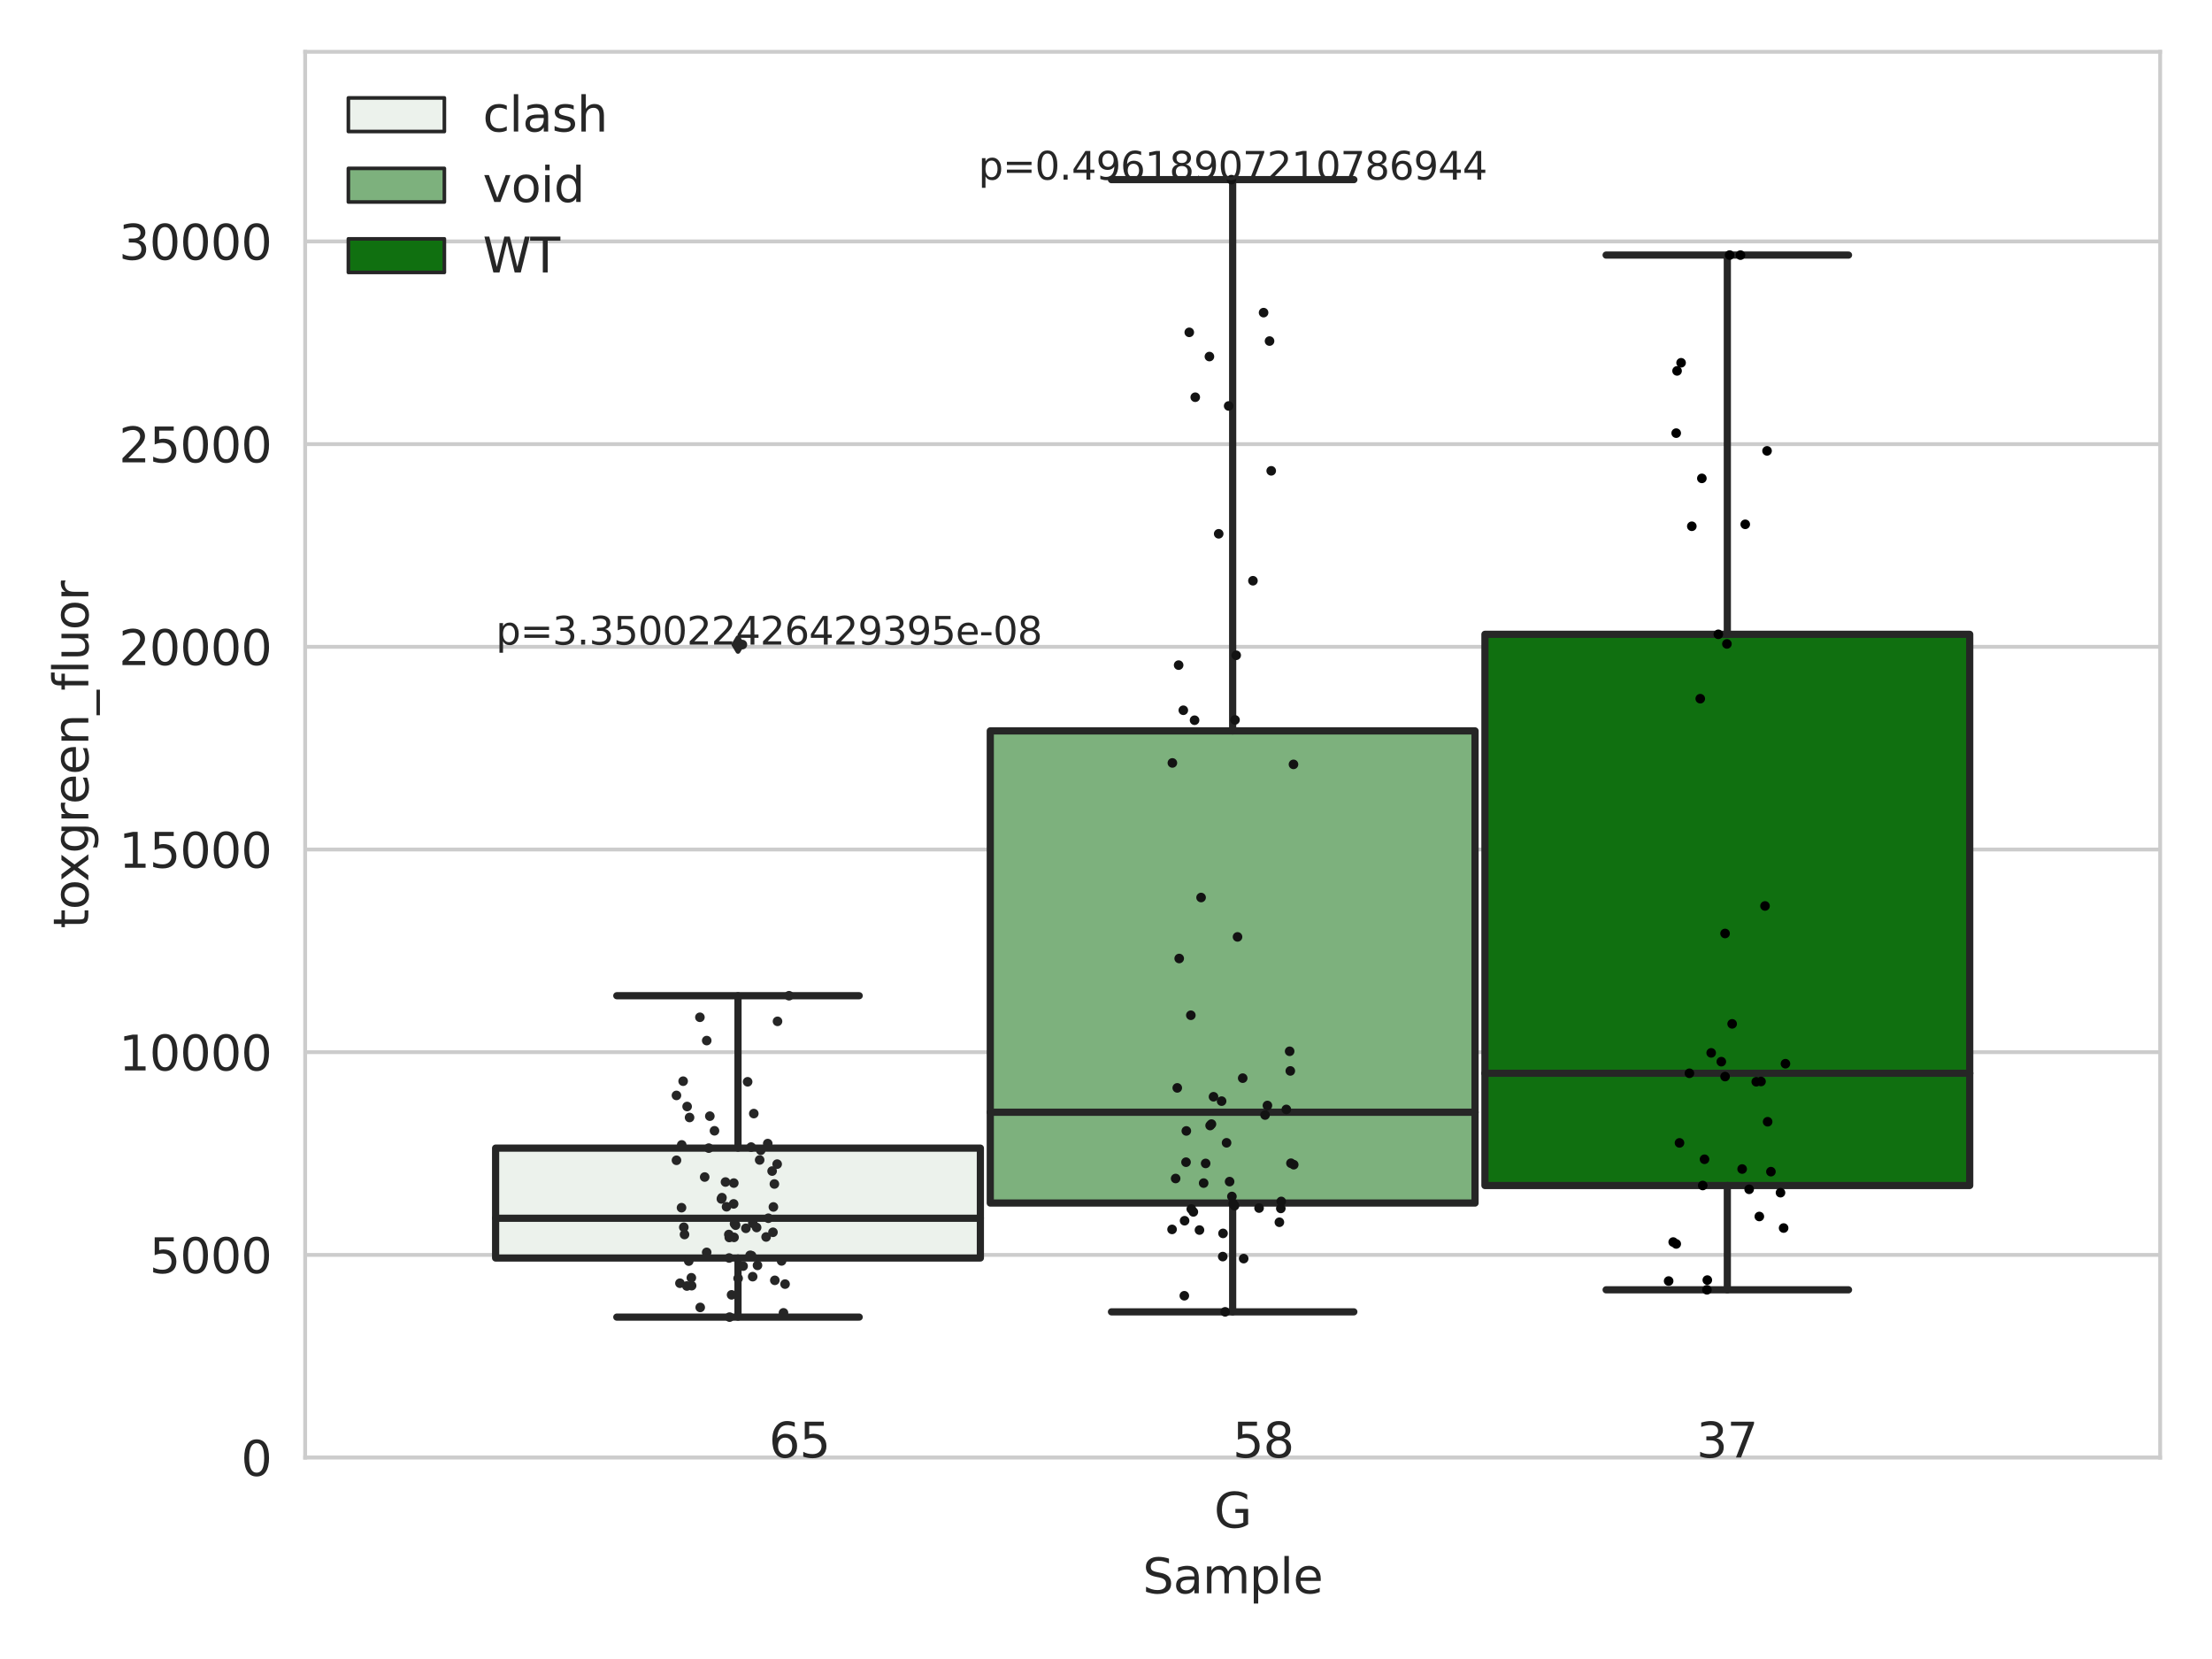 <?xml version="1.0" encoding="utf-8" standalone="no"?>
<!DOCTYPE svg PUBLIC "-//W3C//DTD SVG 1.1//EN"
  "http://www.w3.org/Graphics/SVG/1.1/DTD/svg11.dtd">
<svg xmlns:xlink="http://www.w3.org/1999/xlink" width="460.8pt" height="345.6pt" viewBox="0 0 460.8 345.6" xmlns="http://www.w3.org/2000/svg" version="1.1">
 <defs>
  <style type="text/css">*{stroke-linejoin: round; stroke-linecap: butt}</style>
 </defs>
 <g id="figure_1">
  <g id="patch_1">
   <path d="M 0 345.6 
L 460.8 345.6 
L 460.8 0 
L 0 0 
z
" style="fill: #ffffff"/>
  </g>
  <g id="axes_1">
   <g id="patch_2">
    <path d="M 63.571 303.64 
L 450 303.64 
L 450 10.8 
L 63.571 10.8 
z
" style="fill: #ffffff"/>
   </g>
   <g id="matplotlib.axis_1">
    <g id="xtick_1">
     <g id="text_1">
      <!-- G -->
      <g style="fill: #262626" transform="translate(252.911 318.238)scale(0.1 -0.1)">
       <defs>
        <path id="DejaVuSans-47" d="M 3809 666 
L 3809 1919 
L 2778 1919 
L 2778 2438 
L 4434 2438 
L 4434 434 
Q 4069 175 3628 42 
Q 3188 -91 2688 -91 
Q 1594 -91 976 548 
Q 359 1188 359 2328 
Q 359 3472 976 4111 
Q 1594 4750 2688 4750 
Q 3144 4750 3555 4637 
Q 3966 4525 4313 4306 
L 4313 3634 
Q 3963 3931 3569 4081 
Q 3175 4231 2741 4231 
Q 1884 4231 1454 3753 
Q 1025 3275 1025 2328 
Q 1025 1384 1454 906 
Q 1884 428 2741 428 
Q 3075 428 3337 486 
Q 3600 544 3809 666 
z
" transform="scale(0.016)"/>
       </defs>
       <use xlink:href="#DejaVuSans-47"/>
      </g>
     </g>
    </g>
    <g id="text_2">
     <!-- Sample -->
     <g style="fill: #262626" transform="translate(238.037 331.917)scale(0.1 -0.1)">
      <defs>
       <path id="DejaVuSans-53" d="M 3425 4513 
L 3425 3897 
Q 3066 4069 2747 4153 
Q 2428 4238 2131 4238 
Q 1616 4238 1336 4038 
Q 1056 3838 1056 3469 
Q 1056 3159 1242 3001 
Q 1428 2844 1947 2747 
L 2328 2669 
Q 3034 2534 3370 2195 
Q 3706 1856 3706 1288 
Q 3706 609 3251 259 
Q 2797 -91 1919 -91 
Q 1588 -91 1214 -16 
Q 841 59 441 206 
L 441 856 
Q 825 641 1194 531 
Q 1563 422 1919 422 
Q 2459 422 2753 634 
Q 3047 847 3047 1241 
Q 3047 1584 2836 1778 
Q 2625 1972 2144 2069 
L 1759 2144 
Q 1053 2284 737 2584 
Q 422 2884 422 3419 
Q 422 4038 858 4394 
Q 1294 4750 2059 4750 
Q 2388 4750 2728 4690 
Q 3069 4631 3425 4513 
z
" transform="scale(0.016)"/>
       <path id="DejaVuSans-61" d="M 2194 1759 
Q 1497 1759 1228 1600 
Q 959 1441 959 1056 
Q 959 750 1161 570 
Q 1363 391 1709 391 
Q 2188 391 2477 730 
Q 2766 1069 2766 1631 
L 2766 1759 
L 2194 1759 
z
M 3341 1997 
L 3341 0 
L 2766 0 
L 2766 531 
Q 2569 213 2275 61 
Q 1981 -91 1556 -91 
Q 1019 -91 701 211 
Q 384 513 384 1019 
Q 384 1609 779 1909 
Q 1175 2209 1959 2209 
L 2766 2209 
L 2766 2266 
Q 2766 2663 2505 2880 
Q 2244 3097 1772 3097 
Q 1472 3097 1187 3025 
Q 903 2953 641 2809 
L 641 3341 
Q 956 3463 1253 3523 
Q 1550 3584 1831 3584 
Q 2591 3584 2966 3190 
Q 3341 2797 3341 1997 
z
" transform="scale(0.016)"/>
       <path id="DejaVuSans-6d" d="M 3328 2828 
Q 3544 3216 3844 3400 
Q 4144 3584 4550 3584 
Q 5097 3584 5394 3201 
Q 5691 2819 5691 2113 
L 5691 0 
L 5113 0 
L 5113 2094 
Q 5113 2597 4934 2840 
Q 4756 3084 4391 3084 
Q 3944 3084 3684 2787 
Q 3425 2491 3425 1978 
L 3425 0 
L 2847 0 
L 2847 2094 
Q 2847 2600 2669 2842 
Q 2491 3084 2119 3084 
Q 1678 3084 1418 2786 
Q 1159 2488 1159 1978 
L 1159 0 
L 581 0 
L 581 3500 
L 1159 3500 
L 1159 2956 
Q 1356 3278 1631 3431 
Q 1906 3584 2284 3584 
Q 2666 3584 2933 3390 
Q 3200 3197 3328 2828 
z
" transform="scale(0.016)"/>
       <path id="DejaVuSans-70" d="M 1159 525 
L 1159 -1331 
L 581 -1331 
L 581 3500 
L 1159 3500 
L 1159 2969 
Q 1341 3281 1617 3432 
Q 1894 3584 2278 3584 
Q 2916 3584 3314 3078 
Q 3713 2572 3713 1747 
Q 3713 922 3314 415 
Q 2916 -91 2278 -91 
Q 1894 -91 1617 61 
Q 1341 213 1159 525 
z
M 3116 1747 
Q 3116 2381 2855 2742 
Q 2594 3103 2138 3103 
Q 1681 3103 1420 2742 
Q 1159 2381 1159 1747 
Q 1159 1113 1420 752 
Q 1681 391 2138 391 
Q 2594 391 2855 752 
Q 3116 1113 3116 1747 
z
" transform="scale(0.016)"/>
       <path id="DejaVuSans-6c" d="M 603 4863 
L 1178 4863 
L 1178 0 
L 603 0 
L 603 4863 
z
" transform="scale(0.016)"/>
       <path id="DejaVuSans-65" d="M 3597 1894 
L 3597 1613 
L 953 1613 
Q 991 1019 1311 708 
Q 1631 397 2203 397 
Q 2534 397 2845 478 
Q 3156 559 3463 722 
L 3463 178 
Q 3153 47 2828 -22 
Q 2503 -91 2169 -91 
Q 1331 -91 842 396 
Q 353 884 353 1716 
Q 353 2575 817 3079 
Q 1281 3584 2069 3584 
Q 2775 3584 3186 3129 
Q 3597 2675 3597 1894 
z
M 3022 2063 
Q 3016 2534 2758 2815 
Q 2500 3097 2075 3097 
Q 1594 3097 1305 2825 
Q 1016 2553 972 2059 
L 3022 2063 
z
" transform="scale(0.016)"/>
      </defs>
      <use xlink:href="#DejaVuSans-53"/>
      <use xlink:href="#DejaVuSans-61" x="63.477"/>
      <use xlink:href="#DejaVuSans-6d" x="124.756"/>
      <use xlink:href="#DejaVuSans-70" x="222.168"/>
      <use xlink:href="#DejaVuSans-6c" x="285.645"/>
      <use xlink:href="#DejaVuSans-65" x="313.428"/>
     </g>
    </g>
   </g>
   <g id="matplotlib.axis_2">
    <g id="ytick_1">
     <g id="line2d_1">
      <path d="M 63.571 303.64 
L 450 303.64 
" clip-path="url(#p659c886411)" style="fill: none; stroke: #cccccc; stroke-width: 0.8; stroke-linecap: round"/>
     </g>
     <g id="text_3">
      <!-- 0 -->
      <g style="fill: #262626" transform="translate(50.209 307.439)scale(0.1 -0.1)">
       <defs>
        <path id="DejaVuSans-30" d="M 2034 4250 
Q 1547 4250 1301 3770 
Q 1056 3291 1056 2328 
Q 1056 1369 1301 889 
Q 1547 409 2034 409 
Q 2525 409 2770 889 
Q 3016 1369 3016 2328 
Q 3016 3291 2770 3770 
Q 2525 4250 2034 4250 
z
M 2034 4750 
Q 2819 4750 3233 4129 
Q 3647 3509 3647 2328 
Q 3647 1150 3233 529 
Q 2819 -91 2034 -91 
Q 1250 -91 836 529 
Q 422 1150 422 2328 
Q 422 3509 836 4129 
Q 1250 4750 2034 4750 
z
" transform="scale(0.016)"/>
       </defs>
       <use xlink:href="#DejaVuSans-30"/>
      </g>
     </g>
    </g>
    <g id="ytick_2">
     <g id="line2d_2">
      <path d="M 63.571 261.416 
L 450 261.416 
" clip-path="url(#p659c886411)" style="fill: none; stroke: #cccccc; stroke-width: 0.8; stroke-linecap: round"/>
     </g>
     <g id="text_4">
      <!-- 5000 -->
      <g style="fill: #262626" transform="translate(31.121 265.215)scale(0.1 -0.1)">
       <defs>
        <path id="DejaVuSans-35" d="M 691 4666 
L 3169 4666 
L 3169 4134 
L 1269 4134 
L 1269 2991 
Q 1406 3038 1543 3061 
Q 1681 3084 1819 3084 
Q 2600 3084 3056 2656 
Q 3513 2228 3513 1497 
Q 3513 744 3044 326 
Q 2575 -91 1722 -91 
Q 1428 -91 1123 -41 
Q 819 9 494 109 
L 494 744 
Q 775 591 1075 516 
Q 1375 441 1709 441 
Q 2250 441 2565 725 
Q 2881 1009 2881 1497 
Q 2881 1984 2565 2268 
Q 2250 2553 1709 2553 
Q 1456 2553 1204 2497 
Q 953 2441 691 2322 
L 691 4666 
z
" transform="scale(0.016)"/>
       </defs>
       <use xlink:href="#DejaVuSans-35"/>
       <use xlink:href="#DejaVuSans-30" x="63.623"/>
       <use xlink:href="#DejaVuSans-30" x="127.246"/>
       <use xlink:href="#DejaVuSans-30" x="190.869"/>
      </g>
     </g>
    </g>
    <g id="ytick_3">
     <g id="line2d_3">
      <path d="M 63.571 219.192 
L 450 219.192 
" clip-path="url(#p659c886411)" style="fill: none; stroke: #cccccc; stroke-width: 0.8; stroke-linecap: round"/>
     </g>
     <g id="text_5">
      <!-- 10000 -->
      <g style="fill: #262626" transform="translate(24.759 222.991)scale(0.1 -0.1)">
       <defs>
        <path id="DejaVuSans-31" d="M 794 531 
L 1825 531 
L 1825 4091 
L 703 3866 
L 703 4441 
L 1819 4666 
L 2450 4666 
L 2450 531 
L 3481 531 
L 3481 0 
L 794 0 
L 794 531 
z
" transform="scale(0.016)"/>
       </defs>
       <use xlink:href="#DejaVuSans-31"/>
       <use xlink:href="#DejaVuSans-30" x="63.623"/>
       <use xlink:href="#DejaVuSans-30" x="127.246"/>
       <use xlink:href="#DejaVuSans-30" x="190.869"/>
       <use xlink:href="#DejaVuSans-30" x="254.492"/>
      </g>
     </g>
    </g>
    <g id="ytick_4">
     <g id="line2d_4">
      <path d="M 63.571 176.968 
L 450 176.968 
" clip-path="url(#p659c886411)" style="fill: none; stroke: #cccccc; stroke-width: 0.8; stroke-linecap: round"/>
     </g>
     <g id="text_6">
      <!-- 15000 -->
      <g style="fill: #262626" transform="translate(24.759 180.767)scale(0.1 -0.1)">
       <use xlink:href="#DejaVuSans-31"/>
       <use xlink:href="#DejaVuSans-35" x="63.623"/>
       <use xlink:href="#DejaVuSans-30" x="127.246"/>
       <use xlink:href="#DejaVuSans-30" x="190.869"/>
       <use xlink:href="#DejaVuSans-30" x="254.492"/>
      </g>
     </g>
    </g>
    <g id="ytick_5">
     <g id="line2d_5">
      <path d="M 63.571 134.744 
L 450 134.744 
" clip-path="url(#p659c886411)" style="fill: none; stroke: #cccccc; stroke-width: 0.8; stroke-linecap: round"/>
     </g>
     <g id="text_7">
      <!-- 20000 -->
      <g style="fill: #262626" transform="translate(24.759 138.543)scale(0.1 -0.1)">
       <defs>
        <path id="DejaVuSans-32" d="M 1228 531 
L 3431 531 
L 3431 0 
L 469 0 
L 469 531 
Q 828 903 1448 1529 
Q 2069 2156 2228 2338 
Q 2531 2678 2651 2914 
Q 2772 3150 2772 3378 
Q 2772 3750 2511 3984 
Q 2250 4219 1831 4219 
Q 1534 4219 1204 4116 
Q 875 4013 500 3803 
L 500 4441 
Q 881 4594 1212 4672 
Q 1544 4750 1819 4750 
Q 2544 4750 2975 4387 
Q 3406 4025 3406 3419 
Q 3406 3131 3298 2873 
Q 3191 2616 2906 2266 
Q 2828 2175 2409 1742 
Q 1991 1309 1228 531 
z
" transform="scale(0.016)"/>
       </defs>
       <use xlink:href="#DejaVuSans-32"/>
       <use xlink:href="#DejaVuSans-30" x="63.623"/>
       <use xlink:href="#DejaVuSans-30" x="127.246"/>
       <use xlink:href="#DejaVuSans-30" x="190.869"/>
       <use xlink:href="#DejaVuSans-30" x="254.492"/>
      </g>
     </g>
    </g>
    <g id="ytick_6">
     <g id="line2d_6">
      <path d="M 63.571 92.519 
L 450 92.519 
" clip-path="url(#p659c886411)" style="fill: none; stroke: #cccccc; stroke-width: 0.8; stroke-linecap: round"/>
     </g>
     <g id="text_8">
      <!-- 25000 -->
      <g style="fill: #262626" transform="translate(24.759 96.319)scale(0.1 -0.1)">
       <use xlink:href="#DejaVuSans-32"/>
       <use xlink:href="#DejaVuSans-35" x="63.623"/>
       <use xlink:href="#DejaVuSans-30" x="127.246"/>
       <use xlink:href="#DejaVuSans-30" x="190.869"/>
       <use xlink:href="#DejaVuSans-30" x="254.492"/>
      </g>
     </g>
    </g>
    <g id="ytick_7">
     <g id="line2d_7">
      <path d="M 63.571 50.295 
L 450 50.295 
" clip-path="url(#p659c886411)" style="fill: none; stroke: #cccccc; stroke-width: 0.8; stroke-linecap: round"/>
     </g>
     <g id="text_9">
      <!-- 30000 -->
      <g style="fill: #262626" transform="translate(24.759 54.095)scale(0.1 -0.1)">
       <defs>
        <path id="DejaVuSans-33" d="M 2597 2516 
Q 3050 2419 3304 2112 
Q 3559 1806 3559 1356 
Q 3559 666 3084 287 
Q 2609 -91 1734 -91 
Q 1441 -91 1130 -33 
Q 819 25 488 141 
L 488 750 
Q 750 597 1062 519 
Q 1375 441 1716 441 
Q 2309 441 2620 675 
Q 2931 909 2931 1356 
Q 2931 1769 2642 2001 
Q 2353 2234 1838 2234 
L 1294 2234 
L 1294 2753 
L 1863 2753 
Q 2328 2753 2575 2939 
Q 2822 3125 2822 3475 
Q 2822 3834 2567 4026 
Q 2313 4219 1838 4219 
Q 1578 4219 1281 4162 
Q 984 4106 628 3988 
L 628 4550 
Q 988 4650 1302 4700 
Q 1616 4750 1894 4750 
Q 2613 4750 3031 4423 
Q 3450 4097 3450 3541 
Q 3450 3153 3228 2886 
Q 3006 2619 2597 2516 
z
" transform="scale(0.016)"/>
       </defs>
       <use xlink:href="#DejaVuSans-33"/>
       <use xlink:href="#DejaVuSans-30" x="63.623"/>
       <use xlink:href="#DejaVuSans-30" x="127.246"/>
       <use xlink:href="#DejaVuSans-30" x="190.869"/>
       <use xlink:href="#DejaVuSans-30" x="254.492"/>
      </g>
     </g>
    </g>
    <g id="text_10">
     <!-- toxgreen_fluor -->
     <g style="fill: #262626" transform="translate(18.401 193.415)rotate(-90)scale(0.1 -0.1)">
      <defs>
       <path id="DejaVuSans-74" d="M 1172 4494 
L 1172 3500 
L 2356 3500 
L 2356 3053 
L 1172 3053 
L 1172 1153 
Q 1172 725 1289 603 
Q 1406 481 1766 481 
L 2356 481 
L 2356 0 
L 1766 0 
Q 1100 0 847 248 
Q 594 497 594 1153 
L 594 3053 
L 172 3053 
L 172 3500 
L 594 3500 
L 594 4494 
L 1172 4494 
z
" transform="scale(0.016)"/>
       <path id="DejaVuSans-6f" d="M 1959 3097 
Q 1497 3097 1228 2736 
Q 959 2375 959 1747 
Q 959 1119 1226 758 
Q 1494 397 1959 397 
Q 2419 397 2687 759 
Q 2956 1122 2956 1747 
Q 2956 2369 2687 2733 
Q 2419 3097 1959 3097 
z
M 1959 3584 
Q 2709 3584 3137 3096 
Q 3566 2609 3566 1747 
Q 3566 888 3137 398 
Q 2709 -91 1959 -91 
Q 1206 -91 779 398 
Q 353 888 353 1747 
Q 353 2609 779 3096 
Q 1206 3584 1959 3584 
z
" transform="scale(0.016)"/>
       <path id="DejaVuSans-78" d="M 3513 3500 
L 2247 1797 
L 3578 0 
L 2900 0 
L 1881 1375 
L 863 0 
L 184 0 
L 1544 1831 
L 300 3500 
L 978 3500 
L 1906 2253 
L 2834 3500 
L 3513 3500 
z
" transform="scale(0.016)"/>
       <path id="DejaVuSans-67" d="M 2906 1791 
Q 2906 2416 2648 2759 
Q 2391 3103 1925 3103 
Q 1463 3103 1205 2759 
Q 947 2416 947 1791 
Q 947 1169 1205 825 
Q 1463 481 1925 481 
Q 2391 481 2648 825 
Q 2906 1169 2906 1791 
z
M 3481 434 
Q 3481 -459 3084 -895 
Q 2688 -1331 1869 -1331 
Q 1566 -1331 1297 -1286 
Q 1028 -1241 775 -1147 
L 775 -588 
Q 1028 -725 1275 -790 
Q 1522 -856 1778 -856 
Q 2344 -856 2625 -561 
Q 2906 -266 2906 331 
L 2906 616 
Q 2728 306 2450 153 
Q 2172 0 1784 0 
Q 1141 0 747 490 
Q 353 981 353 1791 
Q 353 2603 747 3093 
Q 1141 3584 1784 3584 
Q 2172 3584 2450 3431 
Q 2728 3278 2906 2969 
L 2906 3500 
L 3481 3500 
L 3481 434 
z
" transform="scale(0.016)"/>
       <path id="DejaVuSans-72" d="M 2631 2963 
Q 2534 3019 2420 3045 
Q 2306 3072 2169 3072 
Q 1681 3072 1420 2755 
Q 1159 2438 1159 1844 
L 1159 0 
L 581 0 
L 581 3500 
L 1159 3500 
L 1159 2956 
Q 1341 3275 1631 3429 
Q 1922 3584 2338 3584 
Q 2397 3584 2469 3576 
Q 2541 3569 2628 3553 
L 2631 2963 
z
" transform="scale(0.016)"/>
       <path id="DejaVuSans-6e" d="M 3513 2113 
L 3513 0 
L 2938 0 
L 2938 2094 
Q 2938 2591 2744 2837 
Q 2550 3084 2163 3084 
Q 1697 3084 1428 2787 
Q 1159 2491 1159 1978 
L 1159 0 
L 581 0 
L 581 3500 
L 1159 3500 
L 1159 2956 
Q 1366 3272 1645 3428 
Q 1925 3584 2291 3584 
Q 2894 3584 3203 3211 
Q 3513 2838 3513 2113 
z
" transform="scale(0.016)"/>
       <path id="DejaVuSans-5f" d="M 3263 -1063 
L 3263 -1509 
L -63 -1509 
L -63 -1063 
L 3263 -1063 
z
" transform="scale(0.016)"/>
       <path id="DejaVuSans-66" d="M 2375 4863 
L 2375 4384 
L 1825 4384 
Q 1516 4384 1395 4259 
Q 1275 4134 1275 3809 
L 1275 3500 
L 2222 3500 
L 2222 3053 
L 1275 3053 
L 1275 0 
L 697 0 
L 697 3053 
L 147 3053 
L 147 3500 
L 697 3500 
L 697 3744 
Q 697 4328 969 4595 
Q 1241 4863 1831 4863 
L 2375 4863 
z
" transform="scale(0.016)"/>
       <path id="DejaVuSans-75" d="M 544 1381 
L 544 3500 
L 1119 3500 
L 1119 1403 
Q 1119 906 1312 657 
Q 1506 409 1894 409 
Q 2359 409 2629 706 
Q 2900 1003 2900 1516 
L 2900 3500 
L 3475 3500 
L 3475 0 
L 2900 0 
L 2900 538 
Q 2691 219 2414 64 
Q 2138 -91 1772 -91 
Q 1169 -91 856 284 
Q 544 659 544 1381 
z
M 1991 3584 
L 1991 3584 
z
" transform="scale(0.016)"/>
      </defs>
      <use xlink:href="#DejaVuSans-74"/>
      <use xlink:href="#DejaVuSans-6f" x="39.209"/>
      <use xlink:href="#DejaVuSans-78" x="97.266"/>
      <use xlink:href="#DejaVuSans-67" x="156.445"/>
      <use xlink:href="#DejaVuSans-72" x="219.922"/>
      <use xlink:href="#DejaVuSans-65" x="258.785"/>
      <use xlink:href="#DejaVuSans-65" x="320.309"/>
      <use xlink:href="#DejaVuSans-6e" x="381.832"/>
      <use xlink:href="#DejaVuSans-5f" x="445.211"/>
      <use xlink:href="#DejaVuSans-66" x="495.211"/>
      <use xlink:href="#DejaVuSans-6c" x="530.416"/>
      <use xlink:href="#DejaVuSans-75" x="558.199"/>
      <use xlink:href="#DejaVuSans-6f" x="621.578"/>
      <use xlink:href="#DejaVuSans-72" x="682.76"/>
     </g>
    </g>
   </g>
   <g id="patch_3">
    <path d="M 103.245 262.061 
L 204.231 262.061 
L 204.231 239.176 
L 103.245 239.176 
L 103.245 262.061 
z
" clip-path="url(#p659c886411)" style="fill: #ecf2ec; stroke: #262626; stroke-width: 1.5; stroke-linejoin: miter"/>
   </g>
   <g id="patch_4">
    <path d="M 206.292 250.616 
L 307.279 250.616 
L 307.279 152.259 
L 206.292 152.259 
L 206.292 250.616 
z
" clip-path="url(#p659c886411)" style="fill: #7db17d; stroke: #262626; stroke-width: 1.5; stroke-linejoin: miter"/>
   </g>
   <g id="patch_5">
    <path d="M 309.34 246.962 
L 410.327 246.962 
L 410.327 132.138 
L 309.34 132.138 
L 309.34 246.962 
z
" clip-path="url(#p659c886411)" style="fill: #107010; stroke: #262626; stroke-width: 1.5; stroke-linejoin: miter"/>
   </g>
   <g id="patch_6">
    <path d="M 256.786 303.64 
L 256.786 303.64 
L 256.786 303.64 
L 256.786 303.64 
z
" clip-path="url(#p659c886411)" style="fill: #ecf2ec; stroke: #262626; stroke-width: 0.75; stroke-linejoin: miter"/>
   </g>
   <g id="patch_7">
    <path d="M 256.786 303.64 
L 256.786 303.64 
L 256.786 303.64 
L 256.786 303.64 
z
" clip-path="url(#p659c886411)" style="fill: #7db17d; stroke: #262626; stroke-width: 0.75; stroke-linejoin: miter"/>
   </g>
   <g id="patch_8">
    <path d="M 256.786 303.64 
L 256.786 303.64 
L 256.786 303.64 
L 256.786 303.64 
z
" clip-path="url(#p659c886411)" style="fill: #107010; stroke: #262626; stroke-width: 0.75; stroke-linejoin: miter"/>
   </g>
   <g id="PathCollection_1"/>
   <g id="PathCollection_2"/>
   <g id="PathCollection_3"/>
   <g id="line2d_8">
    <path d="M 153.738 262.061 
L 153.738 274.376 
" clip-path="url(#p659c886411)" style="fill: none; stroke: #262626; stroke-width: 1.5; stroke-linecap: round"/>
   </g>
   <g id="line2d_9">
    <path d="M 153.738 239.176 
L 153.738 207.427 
" clip-path="url(#p659c886411)" style="fill: none; stroke: #262626; stroke-width: 1.5; stroke-linecap: round"/>
   </g>
   <g id="line2d_10">
    <path d="M 128.491 274.376 
L 178.985 274.376 
" clip-path="url(#p659c886411)" style="fill: none; stroke: #262626; stroke-width: 1.5; stroke-linecap: round"/>
   </g>
   <g id="line2d_11">
    <path d="M 128.491 207.427 
L 178.985 207.427 
" clip-path="url(#p659c886411)" style="fill: none; stroke: #262626; stroke-width: 1.5; stroke-linecap: round"/>
   </g>
   <g id="line2d_12">
    <defs>
     <path id="m72f62880b4" d="M -0 1.414 
L 0.849 0 
L 0 -1.414 
L -0.849 -0 
z
" style="stroke: #262626; stroke-linejoin: miter"/>
    </defs>
    <g clip-path="url(#p659c886411)">
     <use xlink:href="#m72f62880b4" x="153.738" y="134.278" style="fill: #262626; stroke: #262626; stroke-linejoin: miter"/>
    </g>
   </g>
   <g id="line2d_13">
    <path d="M 256.786 250.616 
L 256.786 273.281 
" clip-path="url(#p659c886411)" style="fill: none; stroke: #262626; stroke-width: 1.5; stroke-linecap: round"/>
   </g>
   <g id="line2d_14">
    <path d="M 256.786 152.259 
L 256.786 37.422 
" clip-path="url(#p659c886411)" style="fill: none; stroke: #262626; stroke-width: 1.5; stroke-linecap: round"/>
   </g>
   <g id="line2d_15">
    <path d="M 231.539 273.281 
L 282.032 273.281 
" clip-path="url(#p659c886411)" style="fill: none; stroke: #262626; stroke-width: 1.5; stroke-linecap: round"/>
   </g>
   <g id="line2d_16">
    <path d="M 231.539 37.422 
L 282.032 37.422 
" clip-path="url(#p659c886411)" style="fill: none; stroke: #262626; stroke-width: 1.5; stroke-linecap: round"/>
   </g>
   <g id="line2d_17"/>
   <g id="line2d_18">
    <path d="M 359.833 246.962 
L 359.833 268.692 
" clip-path="url(#p659c886411)" style="fill: none; stroke: #262626; stroke-width: 1.5; stroke-linecap: round"/>
   </g>
   <g id="line2d_19">
    <path d="M 359.833 132.138 
L 359.833 53.136 
" clip-path="url(#p659c886411)" style="fill: none; stroke: #262626; stroke-width: 1.5; stroke-linecap: round"/>
   </g>
   <g id="line2d_20">
    <path d="M 334.587 268.692 
L 385.08 268.692 
" clip-path="url(#p659c886411)" style="fill: none; stroke: #262626; stroke-width: 1.5; stroke-linecap: round"/>
   </g>
   <g id="line2d_21">
    <path d="M 334.587 53.136 
L 385.08 53.136 
" clip-path="url(#p659c886411)" style="fill: none; stroke: #262626; stroke-width: 1.5; stroke-linecap: round"/>
   </g>
   <g id="line2d_22"/>
   <g id="line2d_23">
    <path d="M 103.245 253.779 
L 204.231 253.779 
" clip-path="url(#p659c886411)" style="fill: none; stroke: #262626; stroke-width: 1.5; stroke-linecap: round"/>
   </g>
   <g id="line2d_24">
    <path d="M 206.292 231.697 
L 307.279 231.697 
" clip-path="url(#p659c886411)" style="fill: none; stroke: #262626; stroke-width: 1.5; stroke-linecap: round"/>
   </g>
   <g id="line2d_25">
    <path d="M 309.34 223.582 
L 410.327 223.582 
" clip-path="url(#p659c886411)" style="fill: none; stroke: #262626; stroke-width: 1.5; stroke-linecap: round"/>
   </g>
   <g id="patch_9">
    <path d="M 63.571 303.64 
L 63.571 10.8 
" style="fill: none; stroke: #cccccc; stroke-width: 0.8; stroke-linejoin: miter; stroke-linecap: square"/>
   </g>
   <g id="patch_10">
    <path d="M 450 303.64 
L 450 10.8 
" style="fill: none; stroke: #cccccc; stroke-width: 0.8; stroke-linejoin: miter; stroke-linecap: square"/>
   </g>
   <g id="patch_11">
    <path d="M 63.571 303.64 
L 450 303.64 
" style="fill: none; stroke: #cccccc; stroke-width: 0.8; stroke-linejoin: miter; stroke-linecap: square"/>
   </g>
   <g id="patch_12">
    <path d="M 63.571 10.8 
L 450 10.8 
" style="fill: none; stroke: #cccccc; stroke-width: 0.8; stroke-linejoin: miter; stroke-linecap: square"/>
   </g>
   <g id="PathCollection_4">
    <defs>
     <path id="C0_0_7a464c53b8" d="M 0 1 
C 0.265 1 0.52 0.895 0.707 0.707 
C 0.895 0.52 1 0.265 1 -0 
C 1 -0.265 0.895 -0.52 0.707 -0.707 
C 0.52 -0.895 0.265 -1 0 -1 
C -0.265 -1 -0.52 -0.895 -0.707 -0.707 
C -0.895 -0.52 -1 -0.265 -1 0 
C -1 0.265 -0.895 0.52 -0.707 0.707 
C -0.52 0.895 -0.265 1 0 1 
z
"/>
    </defs>
    <g clip-path="url(#p659c886411)">
     <use xlink:href="#C0_0_7a464c53b8" x="156.47" y="238.957" style="fill: #262626"/>
    </g>
    <g clip-path="url(#p659c886411)">
     <use xlink:href="#C0_0_7a464c53b8" x="151.984" y="274.376" style="fill: #262626"/>
    </g>
    <g clip-path="url(#p659c886411)">
     <use xlink:href="#C0_0_7a464c53b8" x="152.83" y="250.792" style="fill: #262626"/>
    </g>
    <g clip-path="url(#p659c886411)">
     <use xlink:href="#C0_0_7a464c53b8" x="143.648" y="232.796" style="fill: #262626"/>
    </g>
    <g clip-path="url(#p659c886411)">
     <use xlink:href="#C0_0_7a464c53b8" x="143.141" y="230.506" style="fill: #262626"/>
    </g>
    <g clip-path="url(#p659c886411)">
     <use xlink:href="#C0_0_7a464c53b8" x="145.868" y="272.359" style="fill: #262626"/>
    </g>
    <g clip-path="url(#p659c886411)">
     <use xlink:href="#C0_0_7a464c53b8" x="153.247" y="255.226" style="fill: #262626"/>
    </g>
    <g clip-path="url(#p659c886411)">
     <use xlink:href="#C0_0_7a464c53b8" x="163.543" y="267.5" style="fill: #262626"/>
    </g>
    <g clip-path="url(#p659c886411)">
     <use xlink:href="#C0_0_7a464c53b8" x="142.449" y="255.658" style="fill: #262626"/>
    </g>
    <g clip-path="url(#p659c886411)">
     <use xlink:href="#C0_0_7a464c53b8" x="147.222" y="216.773" style="fill: #262626"/>
    </g>
    <g clip-path="url(#p659c886411)">
     <use xlink:href="#C0_0_7a464c53b8" x="152.865" y="246.456" style="fill: #262626"/>
    </g>
    <g clip-path="url(#p659c886411)">
     <use xlink:href="#C0_0_7a464c53b8" x="162.818" y="262.672" style="fill: #262626"/>
    </g>
    <g clip-path="url(#p659c886411)">
     <use xlink:href="#C0_0_7a464c53b8" x="150.396" y="249.494" style="fill: #262626"/>
    </g>
    <g clip-path="url(#p659c886411)">
     <use xlink:href="#C0_0_7a464c53b8" x="154.65" y="134.278" style="fill: #262626"/>
    </g>
    <g clip-path="url(#p659c886411)">
     <use xlink:href="#C0_0_7a464c53b8" x="153.761" y="266.305" style="fill: #262626"/>
    </g>
    <g clip-path="url(#p659c886411)">
     <use xlink:href="#C0_0_7a464c53b8" x="157.03" y="231.98" style="fill: #262626"/>
    </g>
    <g clip-path="url(#p659c886411)">
     <use xlink:href="#C0_0_7a464c53b8" x="144.023" y="266.181" style="fill: #262626"/>
    </g>
    <g clip-path="url(#p659c886411)">
     <use xlink:href="#C0_0_7a464c53b8" x="141.973" y="251.585" style="fill: #262626"/>
    </g>
    <g clip-path="url(#p659c886411)">
     <use xlink:href="#C0_0_7a464c53b8" x="142.311" y="225.23" style="fill: #262626"/>
    </g>
    <g clip-path="url(#p659c886411)">
     <use xlink:href="#C0_0_7a464c53b8" x="161.97" y="212.764" style="fill: #262626"/>
    </g>
    <g clip-path="url(#p659c886411)">
     <use xlink:href="#C0_0_7a464c53b8" x="156.566" y="261.58" style="fill: #262626"/>
    </g>
    <g clip-path="url(#p659c886411)">
     <use xlink:href="#C0_0_7a464c53b8" x="160.065" y="253.779" style="fill: #262626"/>
    </g>
    <g clip-path="url(#p659c886411)">
     <use xlink:href="#C0_0_7a464c53b8" x="161.897" y="242.508" style="fill: #262626"/>
    </g>
    <g clip-path="url(#p659c886411)">
     <use xlink:href="#C0_0_7a464c53b8" x="161.411" y="266.715" style="fill: #262626"/>
    </g>
    <g clip-path="url(#p659c886411)">
     <use xlink:href="#C0_0_7a464c53b8" x="145.804" y="211.917" style="fill: #262626"/>
    </g>
    <g clip-path="url(#p659c886411)">
     <use xlink:href="#C0_0_7a464c53b8" x="156.795" y="265.952" style="fill: #262626"/>
    </g>
    <g clip-path="url(#p659c886411)">
     <use xlink:href="#C0_0_7a464c53b8" x="142.598" y="257.172" style="fill: #262626"/>
    </g>
    <g clip-path="url(#p659c886411)">
     <use xlink:href="#C0_0_7a464c53b8" x="156.255" y="261.506" style="fill: #262626"/>
    </g>
    <g clip-path="url(#p659c886411)">
     <use xlink:href="#C0_0_7a464c53b8" x="159.936" y="238.226" style="fill: #262626"/>
    </g>
    <g clip-path="url(#p659c886411)">
     <use xlink:href="#C0_0_7a464c53b8" x="144.077" y="267.831" style="fill: #262626"/>
    </g>
    <g clip-path="url(#p659c886411)">
     <use xlink:href="#C0_0_7a464c53b8" x="160.847" y="243.956" style="fill: #262626"/>
    </g>
    <g clip-path="url(#p659c886411)">
     <use xlink:href="#C0_0_7a464c53b8" x="159.594" y="257.684" style="fill: #262626"/>
    </g>
    <g clip-path="url(#p659c886411)">
     <use xlink:href="#C0_0_7a464c53b8" x="151.922" y="257.791" style="fill: #262626"/>
    </g>
    <g clip-path="url(#p659c886411)">
     <use xlink:href="#C0_0_7a464c53b8" x="147.872" y="232.517" style="fill: #262626"/>
    </g>
    <g clip-path="url(#p659c886411)">
     <use xlink:href="#C0_0_7a464c53b8" x="141.645" y="267.319" style="fill: #262626"/>
    </g>
    <g clip-path="url(#p659c886411)">
     <use xlink:href="#C0_0_7a464c53b8" x="157.801" y="263.599" style="fill: #262626"/>
    </g>
    <g clip-path="url(#p659c886411)">
     <use xlink:href="#C0_0_7a464c53b8" x="154.804" y="263.753" style="fill: #262626"/>
    </g>
    <g clip-path="url(#p659c886411)">
     <use xlink:href="#C0_0_7a464c53b8" x="151.828" y="257.171" style="fill: #262626"/>
    </g>
    <g clip-path="url(#p659c886411)">
     <use xlink:href="#C0_0_7a464c53b8" x="161.022" y="256.707" style="fill: #262626"/>
    </g>
    <g clip-path="url(#p659c886411)">
     <use xlink:href="#C0_0_7a464c53b8" x="156.816" y="254.825" style="fill: #262626"/>
    </g>
    <g clip-path="url(#p659c886411)">
     <use xlink:href="#C0_0_7a464c53b8" x="148.841" y="235.565" style="fill: #262626"/>
    </g>
    <g clip-path="url(#p659c886411)">
     <use xlink:href="#C0_0_7a464c53b8" x="157.619" y="255.713" style="fill: #262626"/>
    </g>
    <g clip-path="url(#p659c886411)">
     <use xlink:href="#C0_0_7a464c53b8" x="142.014" y="238.504" style="fill: #262626"/>
    </g>
    <g clip-path="url(#p659c886411)">
     <use xlink:href="#C0_0_7a464c53b8" x="155.378" y="255.881" style="fill: #262626"/>
    </g>
    <g clip-path="url(#p659c886411)">
     <use xlink:href="#C0_0_7a464c53b8" x="150.28" y="249.765" style="fill: #262626"/>
    </g>
    <g clip-path="url(#p659c886411)">
     <use xlink:href="#C0_0_7a464c53b8" x="153.015" y="254.934" style="fill: #262626"/>
    </g>
    <g clip-path="url(#p659c886411)">
     <use xlink:href="#C0_0_7a464c53b8" x="143.084" y="267.898" style="fill: #262626"/>
    </g>
    <g clip-path="url(#p659c886411)">
     <use xlink:href="#C0_0_7a464c53b8" x="151.133" y="246.236" style="fill: #262626"/>
    </g>
    <g clip-path="url(#p659c886411)">
     <use xlink:href="#C0_0_7a464c53b8" x="158.251" y="241.642" style="fill: #262626"/>
    </g>
    <g clip-path="url(#p659c886411)">
     <use xlink:href="#C0_0_7a464c53b8" x="151.352" y="251.392" style="fill: #262626"/>
    </g>
    <g clip-path="url(#p659c886411)">
     <use xlink:href="#C0_0_7a464c53b8" x="151.891" y="262.061" style="fill: #262626"/>
    </g>
    <g clip-path="url(#p659c886411)">
     <use xlink:href="#C0_0_7a464c53b8" x="143.48" y="262.711" style="fill: #262626"/>
    </g>
    <g clip-path="url(#p659c886411)">
     <use xlink:href="#C0_0_7a464c53b8" x="155.746" y="225.356" style="fill: #262626"/>
    </g>
    <g clip-path="url(#p659c886411)">
     <use xlink:href="#C0_0_7a464c53b8" x="163.214" y="273.49" style="fill: #262626"/>
    </g>
    <g clip-path="url(#p659c886411)">
     <use xlink:href="#C0_0_7a464c53b8" x="146.8" y="245.198" style="fill: #262626"/>
    </g>
    <g clip-path="url(#p659c886411)">
     <use xlink:href="#C0_0_7a464c53b8" x="152.916" y="257.766" style="fill: #262626"/>
    </g>
    <g clip-path="url(#p659c886411)">
     <use xlink:href="#C0_0_7a464c53b8" x="158.479" y="239.621" style="fill: #262626"/>
    </g>
    <g clip-path="url(#p659c886411)">
     <use xlink:href="#C0_0_7a464c53b8" x="140.918" y="228.195" style="fill: #262626"/>
    </g>
    <g clip-path="url(#p659c886411)">
     <use xlink:href="#C0_0_7a464c53b8" x="147.215" y="260.893" style="fill: #262626"/>
    </g>
    <g clip-path="url(#p659c886411)">
     <use xlink:href="#C0_0_7a464c53b8" x="152.4" y="269.74" style="fill: #262626"/>
    </g>
    <g clip-path="url(#p659c886411)">
     <use xlink:href="#C0_0_7a464c53b8" x="140.923" y="241.709" style="fill: #262626"/>
    </g>
    <g clip-path="url(#p659c886411)">
     <use xlink:href="#C0_0_7a464c53b8" x="147.65" y="239.176" style="fill: #262626"/>
    </g>
    <g clip-path="url(#p659c886411)">
     <use xlink:href="#C0_0_7a464c53b8" x="161.321" y="246.646" style="fill: #262626"/>
    </g>
    <g clip-path="url(#p659c886411)">
     <use xlink:href="#C0_0_7a464c53b8" x="164.371" y="207.427" style="fill: #262626"/>
    </g>
    <g clip-path="url(#p659c886411)">
     <use xlink:href="#C0_0_7a464c53b8" x="161.113" y="251.43" style="fill: #262626"/>
    </g>
   </g>
   <g id="PathCollection_5">
    <defs>
     <path id="C1_0_ebb7f45e26" d="M 0 1 
C 0.265 1 0.52 0.895 0.707 0.707 
C 0.895 0.52 1 0.265 1 -0 
C 1 -0.265 0.895 -0.52 0.707 -0.707 
C 0.52 -0.895 0.265 -1 0 -1 
C -0.265 -1 -0.52 -0.895 -0.707 -0.707 
C -0.895 -0.52 -1 -0.265 -1 0 
C -1 0.265 -0.895 0.52 -0.707 0.707 
C -0.52 0.895 -0.265 1 0 1 
z
"/>
    </defs>
    <g clip-path="url(#p659c886411)">
     <use xlink:href="#C1_0_ebb7f45e26" x="250.743" y="246.459" style="fill: #131313"/>
    </g>
    <g clip-path="url(#p659c886411)">
     <use xlink:href="#C1_0_ebb7f45e26" x="252.799" y="228.473" style="fill: #131313"/>
    </g>
    <g clip-path="url(#p659c886411)">
     <use xlink:href="#C1_0_ebb7f45e26" x="256.892" y="250.727" style="fill: #131313"/>
    </g>
    <g clip-path="url(#p659c886411)">
     <use xlink:href="#C1_0_ebb7f45e26" x="256.628" y="249.248" style="fill: #131313"/>
    </g>
    <g clip-path="url(#p659c886411)">
     <use xlink:href="#C1_0_ebb7f45e26" x="256.148" y="246.15" style="fill: #131313"/>
    </g>
    <g clip-path="url(#p659c886411)">
     <use xlink:href="#C1_0_ebb7f45e26" x="246.506" y="147.958" style="fill: #131313"/>
    </g>
    <g clip-path="url(#p659c886411)">
     <use xlink:href="#C1_0_ebb7f45e26" x="257.173" y="251.172" style="fill: #131313"/>
    </g>
    <g clip-path="url(#p659c886411)">
     <use xlink:href="#C1_0_ebb7f45e26" x="244.905" y="245.505" style="fill: #131313"/>
    </g>
    <g clip-path="url(#p659c886411)">
     <use xlink:href="#C1_0_ebb7f45e26" x="268.793" y="223.095" style="fill: #131313"/>
    </g>
    <g clip-path="url(#p659c886411)">
     <use xlink:href="#C1_0_ebb7f45e26" x="248.599" y="252.461" style="fill: #131313"/>
    </g>
    <g clip-path="url(#p659c886411)">
     <use xlink:href="#C1_0_ebb7f45e26" x="244.228" y="158.932" style="fill: #131313"/>
    </g>
    <g clip-path="url(#p659c886411)">
     <use xlink:href="#C1_0_ebb7f45e26" x="248.168" y="251.856" style="fill: #131313"/>
    </g>
    <g clip-path="url(#p659c886411)">
     <use xlink:href="#C1_0_ebb7f45e26" x="254.719" y="261.769" style="fill: #131313"/>
    </g>
    <g clip-path="url(#p659c886411)">
     <use xlink:href="#C1_0_ebb7f45e26" x="247.135" y="235.594" style="fill: #131313"/>
    </g>
    <g clip-path="url(#p659c886411)">
     <use xlink:href="#C1_0_ebb7f45e26" x="266.905" y="250.282" style="fill: #131313"/>
    </g>
    <g clip-path="url(#p659c886411)">
     <use xlink:href="#C1_0_ebb7f45e26" x="254.482" y="229.387" style="fill: #131313"/>
    </g>
    <g clip-path="url(#p659c886411)">
     <use xlink:href="#C1_0_ebb7f45e26" x="250.208" y="186.969" style="fill: #131313"/>
    </g>
    <g clip-path="url(#p659c886411)">
     <use xlink:href="#C1_0_ebb7f45e26" x="263.539" y="232.28" style="fill: #131313"/>
    </g>
    <g clip-path="url(#p659c886411)">
     <use xlink:href="#C1_0_ebb7f45e26" x="264.468" y="71.051" style="fill: #131313"/>
    </g>
    <g clip-path="url(#p659c886411)">
     <use xlink:href="#C1_0_ebb7f45e26" x="257.275" y="149.972" style="fill: #131313"/>
    </g>
    <g clip-path="url(#p659c886411)">
     <use xlink:href="#C1_0_ebb7f45e26" x="252.091" y="234.471" style="fill: #131313"/>
    </g>
    <g clip-path="url(#p659c886411)">
     <use xlink:href="#C1_0_ebb7f45e26" x="247.072" y="242.105" style="fill: #131313"/>
    </g>
    <g clip-path="url(#p659c886411)">
     <use xlink:href="#C1_0_ebb7f45e26" x="259.079" y="262.192" style="fill: #131313"/>
    </g>
    <g clip-path="url(#p659c886411)">
     <use xlink:href="#C1_0_ebb7f45e26" x="269.509" y="242.628" style="fill: #131313"/>
    </g>
    <g clip-path="url(#p659c886411)">
     <use xlink:href="#C1_0_ebb7f45e26" x="263.227" y="65.126" style="fill: #131313"/>
    </g>
    <g clip-path="url(#p659c886411)">
     <use xlink:href="#C1_0_ebb7f45e26" x="262.288" y="251.662" style="fill: #131313"/>
    </g>
    <g clip-path="url(#p659c886411)">
     <use xlink:href="#C1_0_ebb7f45e26" x="268.656" y="219.001" style="fill: #131313"/>
    </g>
    <g clip-path="url(#p659c886411)">
     <use xlink:href="#C1_0_ebb7f45e26" x="244.162" y="256.107" style="fill: #131313"/>
    </g>
    <g clip-path="url(#p659c886411)">
     <use xlink:href="#C1_0_ebb7f45e26" x="249.871" y="256.245" style="fill: #131313"/>
    </g>
    <g clip-path="url(#p659c886411)">
     <use xlink:href="#C1_0_ebb7f45e26" x="261.009" y="120.981" style="fill: #131313"/>
    </g>
    <g clip-path="url(#p659c886411)">
     <use xlink:href="#C1_0_ebb7f45e26" x="245.65" y="199.673" style="fill: #131313"/>
    </g>
    <g clip-path="url(#p659c886411)">
     <use xlink:href="#C1_0_ebb7f45e26" x="248.994" y="82.748" style="fill: #131313"/>
    </g>
    <g clip-path="url(#p659c886411)">
     <use xlink:href="#C1_0_ebb7f45e26" x="245.532" y="138.557" style="fill: #131313"/>
    </g>
    <g clip-path="url(#p659c886411)">
     <use xlink:href="#C1_0_ebb7f45e26" x="256.534" y="37.422" style="fill: #131313"/>
    </g>
    <g clip-path="url(#p659c886411)">
     <use xlink:href="#C1_0_ebb7f45e26" x="264.817" y="98.083" style="fill: #131313"/>
    </g>
    <g clip-path="url(#p659c886411)">
     <use xlink:href="#C1_0_ebb7f45e26" x="255.952" y="84.568" style="fill: #131313"/>
    </g>
    <g clip-path="url(#p659c886411)">
     <use xlink:href="#C1_0_ebb7f45e26" x="247.748" y="69.233" style="fill: #131313"/>
    </g>
    <g clip-path="url(#p659c886411)">
     <use xlink:href="#C1_0_ebb7f45e26" x="255.219" y="273.281" style="fill: #131313"/>
    </g>
    <g clip-path="url(#p659c886411)">
     <use xlink:href="#C1_0_ebb7f45e26" x="252.369" y="234.17" style="fill: #131313"/>
    </g>
    <g clip-path="url(#p659c886411)">
     <use xlink:href="#C1_0_ebb7f45e26" x="266.519" y="254.617" style="fill: #131313"/>
    </g>
    <g clip-path="url(#p659c886411)">
     <use xlink:href="#C1_0_ebb7f45e26" x="269.456" y="159.233" style="fill: #131313"/>
    </g>
    <g clip-path="url(#p659c886411)">
     <use xlink:href="#C1_0_ebb7f45e26" x="264.027" y="230.293" style="fill: #131313"/>
    </g>
    <g clip-path="url(#p659c886411)">
     <use xlink:href="#C1_0_ebb7f45e26" x="267.968" y="231.114" style="fill: #131313"/>
    </g>
    <g clip-path="url(#p659c886411)">
     <use xlink:href="#C1_0_ebb7f45e26" x="258.878" y="224.599" style="fill: #131313"/>
    </g>
    <g clip-path="url(#p659c886411)">
     <use xlink:href="#C1_0_ebb7f45e26" x="246.771" y="254.301" style="fill: #131313"/>
    </g>
    <g clip-path="url(#p659c886411)">
     <use xlink:href="#C1_0_ebb7f45e26" x="268.928" y="242.318" style="fill: #131313"/>
    </g>
    <g clip-path="url(#p659c886411)">
     <use xlink:href="#C1_0_ebb7f45e26" x="253.877" y="111.201" style="fill: #131313"/>
    </g>
    <g clip-path="url(#p659c886411)">
     <use xlink:href="#C1_0_ebb7f45e26" x="245.246" y="226.626" style="fill: #131313"/>
    </g>
    <g clip-path="url(#p659c886411)">
     <use xlink:href="#C1_0_ebb7f45e26" x="266.817" y="251.739" style="fill: #131313"/>
    </g>
    <g clip-path="url(#p659c886411)">
     <use xlink:href="#C1_0_ebb7f45e26" x="248.85" y="150.034" style="fill: #131313"/>
    </g>
    <g clip-path="url(#p659c886411)">
     <use xlink:href="#C1_0_ebb7f45e26" x="251.157" y="242.362" style="fill: #131313"/>
    </g>
    <g clip-path="url(#p659c886411)">
     <use xlink:href="#C1_0_ebb7f45e26" x="257.8" y="195.173" style="fill: #131313"/>
    </g>
    <g clip-path="url(#p659c886411)">
     <use xlink:href="#C1_0_ebb7f45e26" x="255.515" y="238.066" style="fill: #131313"/>
    </g>
    <g clip-path="url(#p659c886411)">
     <use xlink:href="#C1_0_ebb7f45e26" x="248.073" y="211.496" style="fill: #131313"/>
    </g>
    <g clip-path="url(#p659c886411)">
     <use xlink:href="#C1_0_ebb7f45e26" x="246.717" y="269.928" style="fill: #131313"/>
    </g>
    <g clip-path="url(#p659c886411)">
     <use xlink:href="#C1_0_ebb7f45e26" x="257.522" y="136.505" style="fill: #131313"/>
    </g>
    <g clip-path="url(#p659c886411)">
     <use xlink:href="#C1_0_ebb7f45e26" x="251.945" y="74.278" style="fill: #131313"/>
    </g>
    <g clip-path="url(#p659c886411)">
     <use xlink:href="#C1_0_ebb7f45e26" x="254.779" y="256.939" style="fill: #131313"/>
    </g>
   </g>
   <g id="PathCollection_6">
    <defs>
     <path id="C2_0_93b2de908f" d="M 0 1 
C 0.265 1 0.52 0.895 0.707 0.707 
C 0.895 0.52 1 0.265 1 -0 
C 1 -0.265 0.895 -0.52 0.707 -0.707 
C 0.52 -0.895 0.265 -1 0 -1 
C -0.265 -1 -0.52 -0.895 -0.707 -0.707 
C -0.895 -0.52 -1 -0.265 -1 0 
C -1 0.265 -0.895 0.52 -0.707 0.707 
C -0.52 0.895 -0.265 1 0 1 
z
"/>
    </defs>
    <g clip-path="url(#p659c886411)">
     <use xlink:href="#C2_0_93b2de908f" x="354.528" y="99.654"/>
    </g>
    <g clip-path="url(#p659c886411)">
     <use xlink:href="#C2_0_93b2de908f" x="371.56" y="255.822"/>
    </g>
    <g clip-path="url(#p659c886411)">
     <use xlink:href="#C2_0_93b2de908f" x="364.38" y="247.754"/>
    </g>
    <g clip-path="url(#p659c886411)">
     <use xlink:href="#C2_0_93b2de908f" x="366.854" y="225.29"/>
    </g>
    <g clip-path="url(#p659c886411)">
     <use xlink:href="#C2_0_93b2de908f" x="355.587" y="268.692"/>
    </g>
    <g clip-path="url(#p659c886411)">
     <use xlink:href="#C2_0_93b2de908f" x="348.558" y="258.74"/>
    </g>
    <g clip-path="url(#p659c886411)">
     <use xlink:href="#C2_0_93b2de908f" x="356.469" y="219.333"/>
    </g>
    <g clip-path="url(#p659c886411)">
     <use xlink:href="#C2_0_93b2de908f" x="349.364" y="77.264"/>
    </g>
    <g clip-path="url(#p659c886411)">
     <use xlink:href="#C2_0_93b2de908f" x="355.081" y="241.496"/>
    </g>
    <g clip-path="url(#p659c886411)">
     <use xlink:href="#C2_0_93b2de908f" x="359.368" y="224.27"/>
    </g>
    <g clip-path="url(#p659c886411)">
     <use xlink:href="#C2_0_93b2de908f" x="362.569" y="53.145"/>
    </g>
    <g clip-path="url(#p659c886411)">
     <use xlink:href="#C2_0_93b2de908f" x="350.201" y="75.574"/>
    </g>
    <g clip-path="url(#p659c886411)">
     <use xlink:href="#C2_0_93b2de908f" x="349.182" y="90.229"/>
    </g>
    <g clip-path="url(#p659c886411)">
     <use xlink:href="#C2_0_93b2de908f" x="371.942" y="221.592"/>
    </g>
    <g clip-path="url(#p659c886411)">
     <use xlink:href="#C2_0_93b2de908f" x="360.837" y="213.29"/>
    </g>
    <g clip-path="url(#p659c886411)">
     <use xlink:href="#C2_0_93b2de908f" x="367.684" y="188.728"/>
    </g>
    <g clip-path="url(#p659c886411)">
     <use xlink:href="#C2_0_93b2de908f" x="368.108" y="93.925"/>
    </g>
    <g clip-path="url(#p659c886411)">
     <use xlink:href="#C2_0_93b2de908f" x="360.314" y="53.136"/>
    </g>
    <g clip-path="url(#p659c886411)">
     <use xlink:href="#C2_0_93b2de908f" x="359.748" y="134.139"/>
    </g>
    <g clip-path="url(#p659c886411)">
     <use xlink:href="#C2_0_93b2de908f" x="351.937" y="223.582"/>
    </g>
    <g clip-path="url(#p659c886411)">
     <use xlink:href="#C2_0_93b2de908f" x="349.87" y="238.083"/>
    </g>
    <g clip-path="url(#p659c886411)">
     <use xlink:href="#C2_0_93b2de908f" x="347.608" y="266.863"/>
    </g>
    <g clip-path="url(#p659c886411)">
     <use xlink:href="#C2_0_93b2de908f" x="370.911" y="248.458"/>
    </g>
    <g clip-path="url(#p659c886411)">
     <use xlink:href="#C2_0_93b2de908f" x="365.86" y="225.349"/>
    </g>
    <g clip-path="url(#p659c886411)">
     <use xlink:href="#C2_0_93b2de908f" x="366.501" y="253.417"/>
    </g>
    <g clip-path="url(#p659c886411)">
     <use xlink:href="#C2_0_93b2de908f" x="354.709" y="246.962"/>
    </g>
    <g clip-path="url(#p659c886411)">
     <use xlink:href="#C2_0_93b2de908f" x="349.191" y="259.134"/>
    </g>
    <g clip-path="url(#p659c886411)">
     <use xlink:href="#C2_0_93b2de908f" x="368.231" y="233.68"/>
    </g>
    <g clip-path="url(#p659c886411)">
     <use xlink:href="#C2_0_93b2de908f" x="357.959" y="132.138"/>
    </g>
    <g clip-path="url(#p659c886411)">
     <use xlink:href="#C2_0_93b2de908f" x="358.582" y="221.166"/>
    </g>
    <g clip-path="url(#p659c886411)">
     <use xlink:href="#C2_0_93b2de908f" x="354.194" y="145.551"/>
    </g>
    <g clip-path="url(#p659c886411)">
     <use xlink:href="#C2_0_93b2de908f" x="368.914" y="244.08"/>
    </g>
    <g clip-path="url(#p659c886411)">
     <use xlink:href="#C2_0_93b2de908f" x="363.567" y="109.225"/>
    </g>
    <g clip-path="url(#p659c886411)">
     <use xlink:href="#C2_0_93b2de908f" x="352.436" y="109.63"/>
    </g>
    <g clip-path="url(#p659c886411)">
     <use xlink:href="#C2_0_93b2de908f" x="362.919" y="243.53"/>
    </g>
    <g clip-path="url(#p659c886411)">
     <use xlink:href="#C2_0_93b2de908f" x="355.665" y="266.663"/>
    </g>
    <g clip-path="url(#p659c886411)">
     <use xlink:href="#C2_0_93b2de908f" x="359.363" y="194.461"/>
    </g>
   </g>
   <g id="text_11">
    <!-- 65 -->
    <g style="fill: #262626" transform="translate(160.178 303.626)scale(0.1 -0.1)">
     <defs>
      <path id="DejaVuSans-36" d="M 2113 2584 
Q 1688 2584 1439 2293 
Q 1191 2003 1191 1497 
Q 1191 994 1439 701 
Q 1688 409 2113 409 
Q 2538 409 2786 701 
Q 3034 994 3034 1497 
Q 3034 2003 2786 2293 
Q 2538 2584 2113 2584 
z
M 3366 4563 
L 3366 3988 
Q 3128 4100 2886 4159 
Q 2644 4219 2406 4219 
Q 1781 4219 1451 3797 
Q 1122 3375 1075 2522 
Q 1259 2794 1537 2939 
Q 1816 3084 2150 3084 
Q 2853 3084 3261 2657 
Q 3669 2231 3669 1497 
Q 3669 778 3244 343 
Q 2819 -91 2113 -91 
Q 1303 -91 875 529 
Q 447 1150 447 2328 
Q 447 3434 972 4092 
Q 1497 4750 2381 4750 
Q 2619 4750 2861 4703 
Q 3103 4656 3366 4563 
z
" transform="scale(0.016)"/>
     </defs>
     <use xlink:href="#DejaVuSans-36"/>
     <use xlink:href="#DejaVuSans-35" x="63.623"/>
    </g>
   </g>
   <g id="text_12">
    <!-- p=3.350022426429395e-08 -->
    <g style="fill: #262626" transform="translate(103.302 134.278)scale(0.08 -0.08)">
     <defs>
      <path id="DejaVuSans-3d" d="M 678 2906 
L 4684 2906 
L 4684 2381 
L 678 2381 
L 678 2906 
z
M 678 1631 
L 4684 1631 
L 4684 1100 
L 678 1100 
L 678 1631 
z
" transform="scale(0.016)"/>
      <path id="DejaVuSans-2e" d="M 684 794 
L 1344 794 
L 1344 0 
L 684 0 
L 684 794 
z
" transform="scale(0.016)"/>
      <path id="DejaVuSans-34" d="M 2419 4116 
L 825 1625 
L 2419 1625 
L 2419 4116 
z
M 2253 4666 
L 3047 4666 
L 3047 1625 
L 3713 1625 
L 3713 1100 
L 3047 1100 
L 3047 0 
L 2419 0 
L 2419 1100 
L 313 1100 
L 313 1709 
L 2253 4666 
z
" transform="scale(0.016)"/>
      <path id="DejaVuSans-39" d="M 703 97 
L 703 672 
Q 941 559 1184 500 
Q 1428 441 1663 441 
Q 2288 441 2617 861 
Q 2947 1281 2994 2138 
Q 2813 1869 2534 1725 
Q 2256 1581 1919 1581 
Q 1219 1581 811 2004 
Q 403 2428 403 3163 
Q 403 3881 828 4315 
Q 1253 4750 1959 4750 
Q 2769 4750 3195 4129 
Q 3622 3509 3622 2328 
Q 3622 1225 3098 567 
Q 2575 -91 1691 -91 
Q 1453 -91 1209 -44 
Q 966 3 703 97 
z
M 1959 2075 
Q 2384 2075 2632 2365 
Q 2881 2656 2881 3163 
Q 2881 3666 2632 3958 
Q 2384 4250 1959 4250 
Q 1534 4250 1286 3958 
Q 1038 3666 1038 3163 
Q 1038 2656 1286 2365 
Q 1534 2075 1959 2075 
z
" transform="scale(0.016)"/>
      <path id="DejaVuSans-2d" d="M 313 2009 
L 1997 2009 
L 1997 1497 
L 313 1497 
L 313 2009 
z
" transform="scale(0.016)"/>
      <path id="DejaVuSans-38" d="M 2034 2216 
Q 1584 2216 1326 1975 
Q 1069 1734 1069 1313 
Q 1069 891 1326 650 
Q 1584 409 2034 409 
Q 2484 409 2743 651 
Q 3003 894 3003 1313 
Q 3003 1734 2745 1975 
Q 2488 2216 2034 2216 
z
M 1403 2484 
Q 997 2584 770 2862 
Q 544 3141 544 3541 
Q 544 4100 942 4425 
Q 1341 4750 2034 4750 
Q 2731 4750 3128 4425 
Q 3525 4100 3525 3541 
Q 3525 3141 3298 2862 
Q 3072 2584 2669 2484 
Q 3125 2378 3379 2068 
Q 3634 1759 3634 1313 
Q 3634 634 3220 271 
Q 2806 -91 2034 -91 
Q 1263 -91 848 271 
Q 434 634 434 1313 
Q 434 1759 690 2068 
Q 947 2378 1403 2484 
z
M 1172 3481 
Q 1172 3119 1398 2916 
Q 1625 2713 2034 2713 
Q 2441 2713 2670 2916 
Q 2900 3119 2900 3481 
Q 2900 3844 2670 4047 
Q 2441 4250 2034 4250 
Q 1625 4250 1398 4047 
Q 1172 3844 1172 3481 
z
" transform="scale(0.016)"/>
     </defs>
     <use xlink:href="#DejaVuSans-70"/>
     <use xlink:href="#DejaVuSans-3d" x="63.477"/>
     <use xlink:href="#DejaVuSans-33" x="147.266"/>
     <use xlink:href="#DejaVuSans-2e" x="210.889"/>
     <use xlink:href="#DejaVuSans-33" x="242.676"/>
     <use xlink:href="#DejaVuSans-35" x="306.299"/>
     <use xlink:href="#DejaVuSans-30" x="369.922"/>
     <use xlink:href="#DejaVuSans-30" x="433.545"/>
     <use xlink:href="#DejaVuSans-32" x="497.168"/>
     <use xlink:href="#DejaVuSans-32" x="560.791"/>
     <use xlink:href="#DejaVuSans-34" x="624.414"/>
     <use xlink:href="#DejaVuSans-32" x="688.037"/>
     <use xlink:href="#DejaVuSans-36" x="751.66"/>
     <use xlink:href="#DejaVuSans-34" x="815.283"/>
     <use xlink:href="#DejaVuSans-32" x="878.906"/>
     <use xlink:href="#DejaVuSans-39" x="942.529"/>
     <use xlink:href="#DejaVuSans-33" x="1006.152"/>
     <use xlink:href="#DejaVuSans-39" x="1069.775"/>
     <use xlink:href="#DejaVuSans-35" x="1133.398"/>
     <use xlink:href="#DejaVuSans-65" x="1197.021"/>
     <use xlink:href="#DejaVuSans-2d" x="1258.545"/>
     <use xlink:href="#DejaVuSans-30" x="1294.629"/>
     <use xlink:href="#DejaVuSans-38" x="1358.252"/>
    </g>
   </g>
   <g id="text_13">
    <!-- 58 -->
    <g style="fill: #262626" transform="translate(256.786 303.626)scale(0.1 -0.1)">
     <use xlink:href="#DejaVuSans-35"/>
     <use xlink:href="#DejaVuSans-38" x="63.623"/>
    </g>
   </g>
   <g id="text_14">
    <!-- p=0.49618907210786944 -->
    <g style="fill: #262626" transform="translate(203.813 37.421)scale(0.08 -0.08)">
     <defs>
      <path id="DejaVuSans-37" d="M 525 4666 
L 3525 4666 
L 3525 4397 
L 1831 0 
L 1172 0 
L 2766 4134 
L 525 4134 
L 525 4666 
z
" transform="scale(0.016)"/>
     </defs>
     <use xlink:href="#DejaVuSans-70"/>
     <use xlink:href="#DejaVuSans-3d" x="63.477"/>
     <use xlink:href="#DejaVuSans-30" x="147.266"/>
     <use xlink:href="#DejaVuSans-2e" x="210.889"/>
     <use xlink:href="#DejaVuSans-34" x="242.676"/>
     <use xlink:href="#DejaVuSans-39" x="306.299"/>
     <use xlink:href="#DejaVuSans-36" x="369.922"/>
     <use xlink:href="#DejaVuSans-31" x="433.545"/>
     <use xlink:href="#DejaVuSans-38" x="497.168"/>
     <use xlink:href="#DejaVuSans-39" x="560.791"/>
     <use xlink:href="#DejaVuSans-30" x="624.414"/>
     <use xlink:href="#DejaVuSans-37" x="688.037"/>
     <use xlink:href="#DejaVuSans-32" x="751.66"/>
     <use xlink:href="#DejaVuSans-31" x="815.283"/>
     <use xlink:href="#DejaVuSans-30" x="878.906"/>
     <use xlink:href="#DejaVuSans-37" x="942.529"/>
     <use xlink:href="#DejaVuSans-38" x="1006.152"/>
     <use xlink:href="#DejaVuSans-36" x="1069.775"/>
     <use xlink:href="#DejaVuSans-39" x="1133.398"/>
     <use xlink:href="#DejaVuSans-34" x="1197.021"/>
     <use xlink:href="#DejaVuSans-34" x="1260.645"/>
    </g>
   </g>
   <g id="text_15">
    <!-- 37 -->
    <g style="fill: #262626" transform="translate(353.393 303.626)scale(0.1 -0.1)">
     <use xlink:href="#DejaVuSans-33"/>
     <use xlink:href="#DejaVuSans-37" x="63.623"/>
    </g>
   </g>
   <g id="legend_1">
    <g id="patch_13">
     <path d="M 72.571 27.398 
L 92.571 27.398 
L 92.571 20.398 
L 72.571 20.398 
z
" style="fill: #ecf2ec; stroke: #262626; stroke-width: 0.75; stroke-linejoin: miter"/>
    </g>
    <g id="text_16">
     <!-- clash -->
     <g style="fill: #262626" transform="translate(100.571 27.398)scale(0.1 -0.1)">
      <defs>
       <path id="DejaVuSans-63" d="M 3122 3366 
L 3122 2828 
Q 2878 2963 2633 3030 
Q 2388 3097 2138 3097 
Q 1578 3097 1268 2742 
Q 959 2388 959 1747 
Q 959 1106 1268 751 
Q 1578 397 2138 397 
Q 2388 397 2633 464 
Q 2878 531 3122 666 
L 3122 134 
Q 2881 22 2623 -34 
Q 2366 -91 2075 -91 
Q 1284 -91 818 406 
Q 353 903 353 1747 
Q 353 2603 823 3093 
Q 1294 3584 2113 3584 
Q 2378 3584 2631 3529 
Q 2884 3475 3122 3366 
z
" transform="scale(0.016)"/>
       <path id="DejaVuSans-73" d="M 2834 3397 
L 2834 2853 
Q 2591 2978 2328 3040 
Q 2066 3103 1784 3103 
Q 1356 3103 1142 2972 
Q 928 2841 928 2578 
Q 928 2378 1081 2264 
Q 1234 2150 1697 2047 
L 1894 2003 
Q 2506 1872 2764 1633 
Q 3022 1394 3022 966 
Q 3022 478 2636 193 
Q 2250 -91 1575 -91 
Q 1294 -91 989 -36 
Q 684 19 347 128 
L 347 722 
Q 666 556 975 473 
Q 1284 391 1588 391 
Q 1994 391 2212 530 
Q 2431 669 2431 922 
Q 2431 1156 2273 1281 
Q 2116 1406 1581 1522 
L 1381 1569 
Q 847 1681 609 1914 
Q 372 2147 372 2553 
Q 372 3047 722 3315 
Q 1072 3584 1716 3584 
Q 2034 3584 2315 3537 
Q 2597 3491 2834 3397 
z
" transform="scale(0.016)"/>
       <path id="DejaVuSans-68" d="M 3513 2113 
L 3513 0 
L 2938 0 
L 2938 2094 
Q 2938 2591 2744 2837 
Q 2550 3084 2163 3084 
Q 1697 3084 1428 2787 
Q 1159 2491 1159 1978 
L 1159 0 
L 581 0 
L 581 4863 
L 1159 4863 
L 1159 2956 
Q 1366 3272 1645 3428 
Q 1925 3584 2291 3584 
Q 2894 3584 3203 3211 
Q 3513 2838 3513 2113 
z
" transform="scale(0.016)"/>
      </defs>
      <use xlink:href="#DejaVuSans-63"/>
      <use xlink:href="#DejaVuSans-6c" x="54.98"/>
      <use xlink:href="#DejaVuSans-61" x="82.764"/>
      <use xlink:href="#DejaVuSans-73" x="144.043"/>
      <use xlink:href="#DejaVuSans-68" x="196.143"/>
     </g>
    </g>
    <g id="patch_14">
     <path d="M 72.571 42.077 
L 92.571 42.077 
L 92.571 35.077 
L 72.571 35.077 
z
" style="fill: #7db17d; stroke: #262626; stroke-width: 0.75; stroke-linejoin: miter"/>
    </g>
    <g id="text_17">
     <!-- void -->
     <g style="fill: #262626" transform="translate(100.571 42.077)scale(0.1 -0.1)">
      <defs>
       <path id="DejaVuSans-76" d="M 191 3500 
L 800 3500 
L 1894 563 
L 2988 3500 
L 3597 3500 
L 2284 0 
L 1503 0 
L 191 3500 
z
" transform="scale(0.016)"/>
       <path id="DejaVuSans-69" d="M 603 3500 
L 1178 3500 
L 1178 0 
L 603 0 
L 603 3500 
z
M 603 4863 
L 1178 4863 
L 1178 4134 
L 603 4134 
L 603 4863 
z
" transform="scale(0.016)"/>
       <path id="DejaVuSans-64" d="M 2906 2969 
L 2906 4863 
L 3481 4863 
L 3481 0 
L 2906 0 
L 2906 525 
Q 2725 213 2448 61 
Q 2172 -91 1784 -91 
Q 1150 -91 751 415 
Q 353 922 353 1747 
Q 353 2572 751 3078 
Q 1150 3584 1784 3584 
Q 2172 3584 2448 3432 
Q 2725 3281 2906 2969 
z
M 947 1747 
Q 947 1113 1208 752 
Q 1469 391 1925 391 
Q 2381 391 2643 752 
Q 2906 1113 2906 1747 
Q 2906 2381 2643 2742 
Q 2381 3103 1925 3103 
Q 1469 3103 1208 2742 
Q 947 2381 947 1747 
z
" transform="scale(0.016)"/>
      </defs>
      <use xlink:href="#DejaVuSans-76"/>
      <use xlink:href="#DejaVuSans-6f" x="59.18"/>
      <use xlink:href="#DejaVuSans-69" x="120.361"/>
      <use xlink:href="#DejaVuSans-64" x="148.145"/>
     </g>
    </g>
    <g id="patch_15">
     <path d="M 72.571 56.755 
L 92.571 56.755 
L 92.571 49.755 
L 72.571 49.755 
z
" style="fill: #107010; stroke: #262626; stroke-width: 0.75; stroke-linejoin: miter"/>
    </g>
    <g id="text_18">
     <!-- WT -->
     <g style="fill: #262626" transform="translate(100.571 56.755)scale(0.1 -0.1)">
      <defs>
       <path id="DejaVuSans-57" d="M 213 4666 
L 850 4666 
L 1831 722 
L 2809 4666 
L 3519 4666 
L 4500 722 
L 5478 4666 
L 6119 4666 
L 4947 0 
L 4153 0 
L 3169 4050 
L 2175 0 
L 1381 0 
L 213 4666 
z
" transform="scale(0.016)"/>
       <path id="DejaVuSans-54" d="M -19 4666 
L 3928 4666 
L 3928 4134 
L 2272 4134 
L 2272 0 
L 1638 0 
L 1638 4134 
L -19 4134 
L -19 4666 
z
" transform="scale(0.016)"/>
      </defs>
      <use xlink:href="#DejaVuSans-57"/>
      <use xlink:href="#DejaVuSans-54" x="98.877"/>
     </g>
    </g>
   </g>
  </g>
 </g>
 <defs>
  <clipPath id="p659c886411">
   <rect x="63.571" y="10.8" width="386.429" height="292.84"/>
  </clipPath>
 </defs>
</svg>
